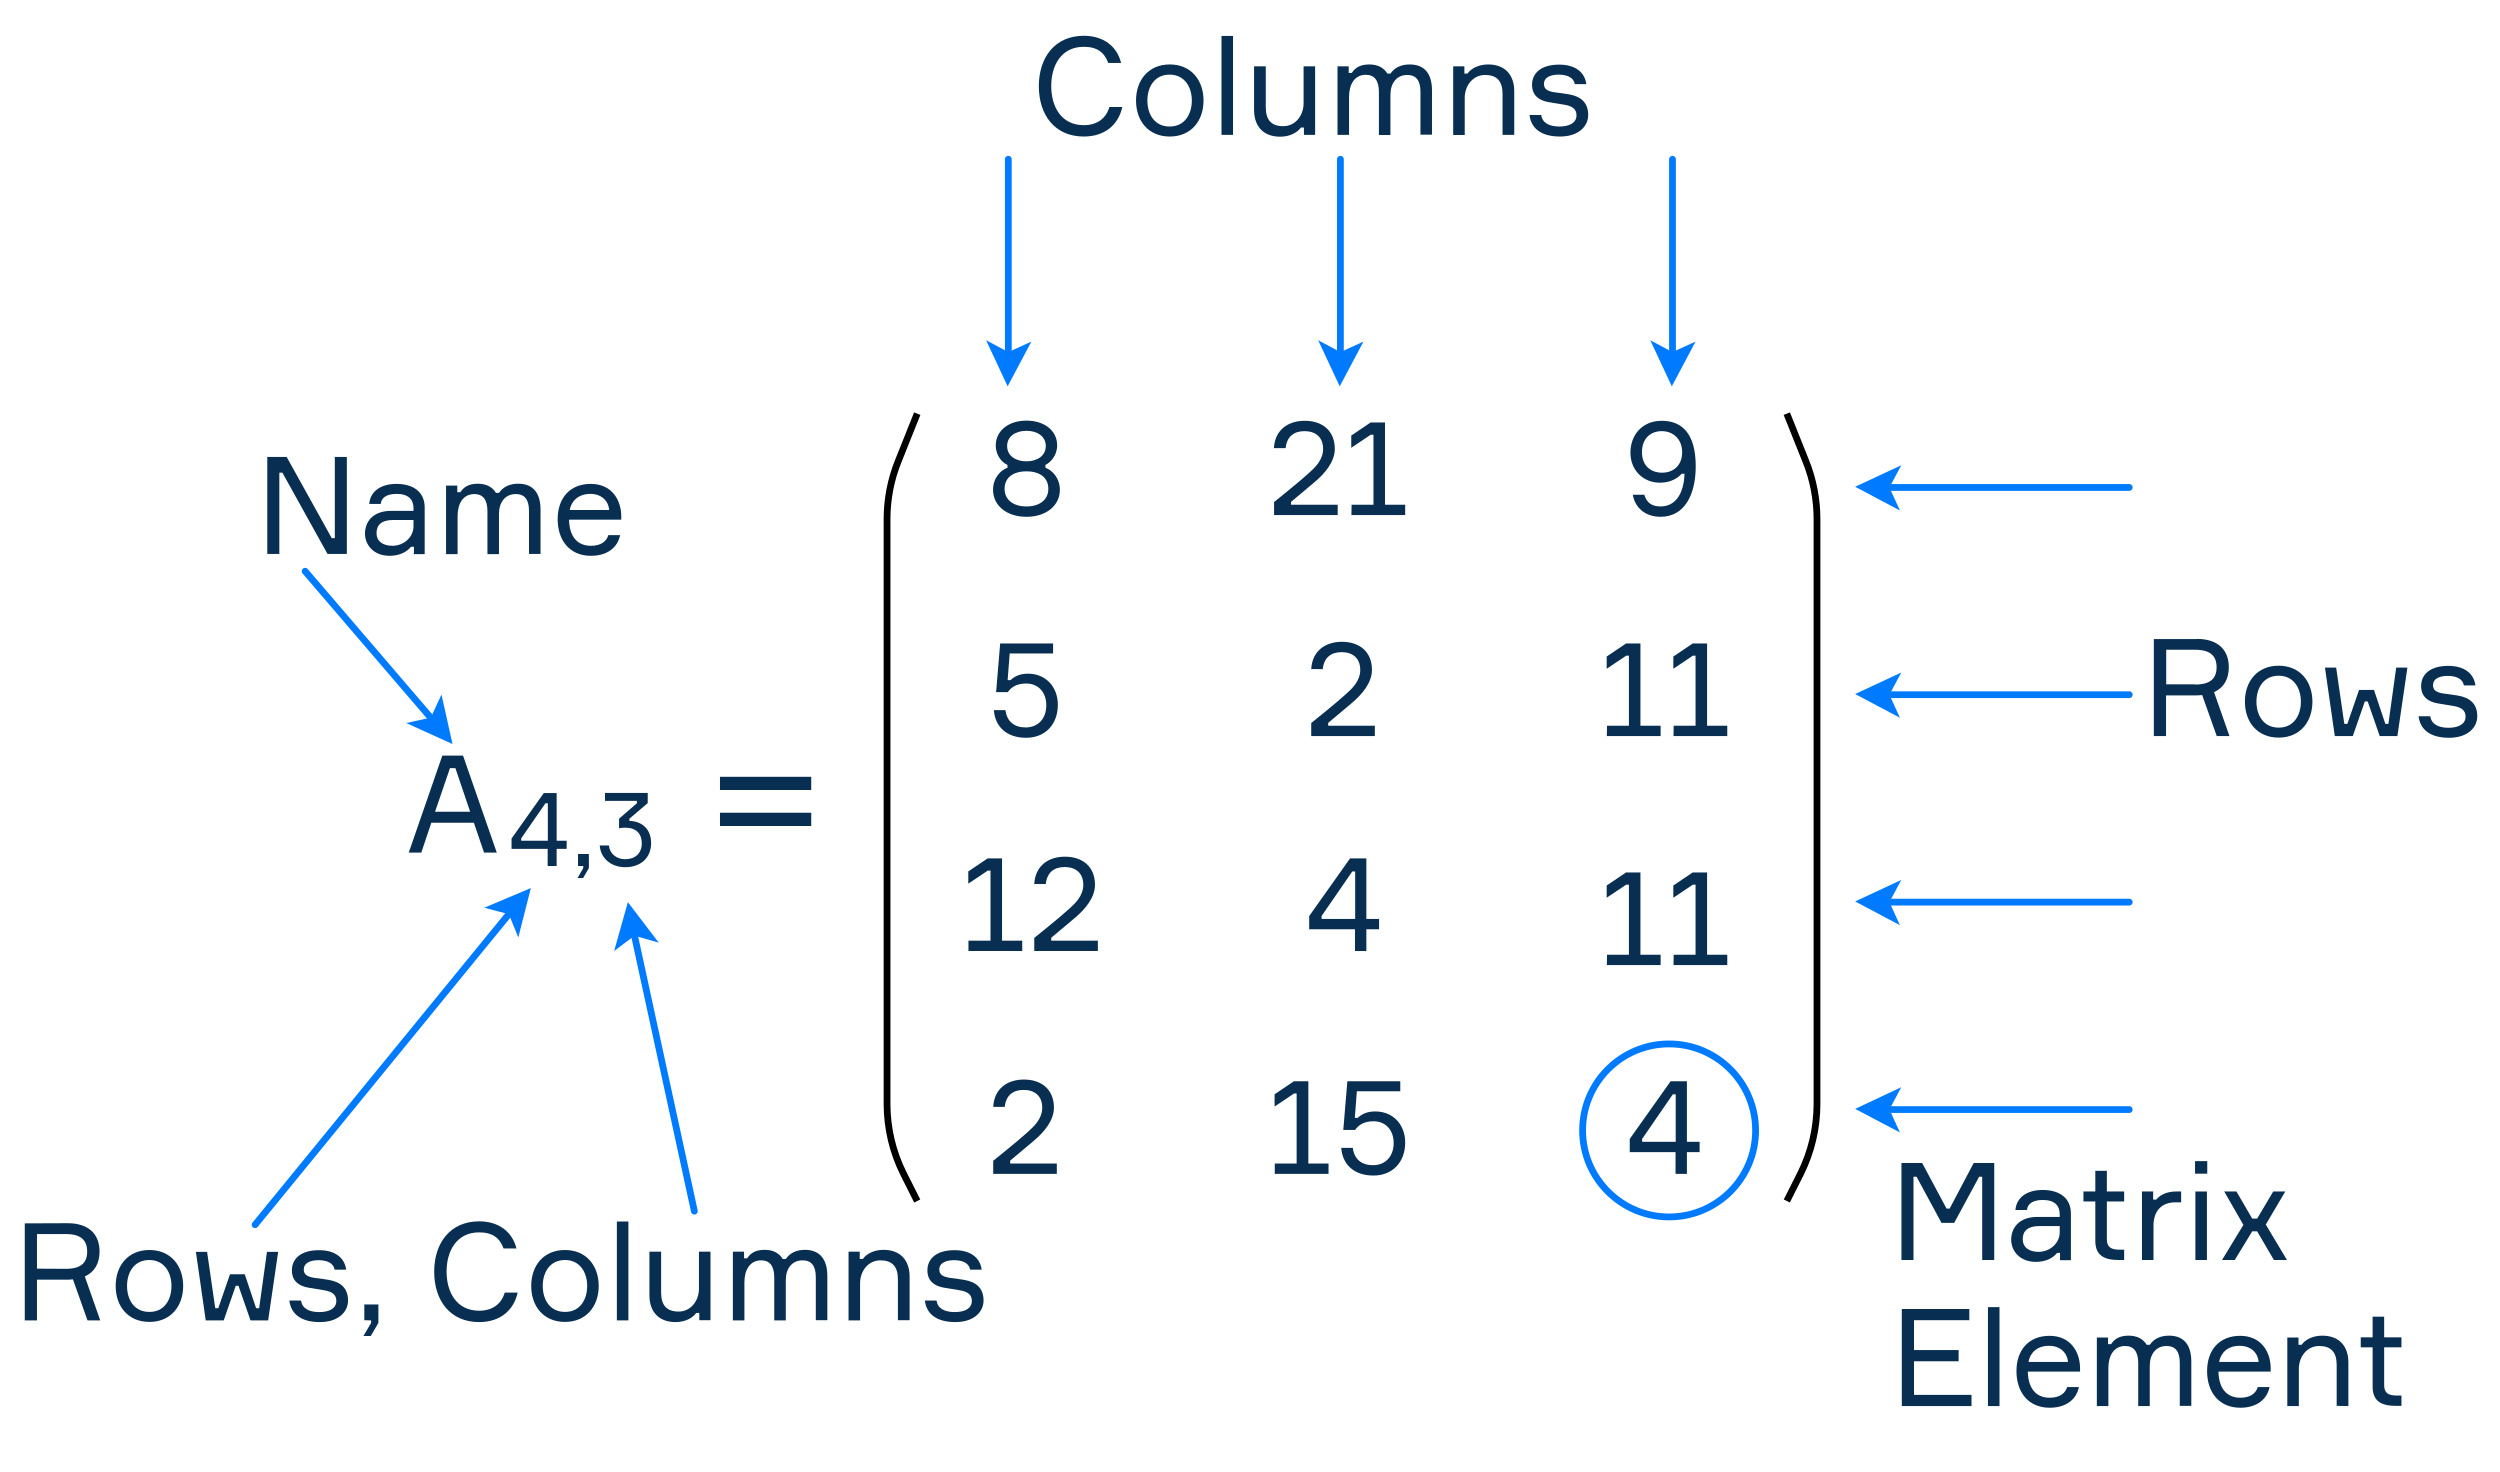<?xml version="1.0" encoding="utf-8"?>
<!-- Generator: Adobe Illustrator 20.1.0, SVG Export Plug-In . SVG Version: 6.00 Build 0)  -->
<svg version="1.1" id="Layer_1" xmlns="http://www.w3.org/2000/svg" xmlns:xlink="http://www.w3.org/1999/xlink" x="0px" y="0px"
	 viewBox="0 0 1474 867.9" style="enable-background:new 0 0 1474 867.9;" xml:space="preserve">
<style type="text/css">
	.st0{fill:#007BFF;}
	.st1{fill:none;stroke:#007BFF;stroke-width:4;stroke-linecap:round;stroke-linejoin:round;stroke-miterlimit:10;}
	.st2{fill:#082E51;}
	.st3{fill:none;stroke:#007BFF;stroke-width:4;stroke-miterlimit:10;}
	.st4{fill:none;stroke:#000000;stroke-width:4;stroke-miterlimit:10;}
</style>
<g>
	<path pointer-events="none" class="st0" d="M1093.8,287l27.2-12.7l-7,13.1l6.2,13.6L1093.8,287z"/>
	<line class="st1" x1="1255.4" y1="287.4" x2="1114" y2="287.4"/>
</g>
<g>
	<path pointer-events="none" class="st0" d="M985.7,227.8L973,200.6l13.1,7l13.6-6.2L985.7,227.8z"/>
	<line class="st1" x1="986.1" y1="93.9" x2="986.1" y2="207.6"/>
</g>
<g>
	<path pointer-events="none" class="st0" d="M789.9,227.8l-12.7-27.2l13.1,7l13.6-6.2L789.9,227.8z"/>
	<line class="st1" x1="790.3" y1="93.9" x2="790.3" y2="207.6"/>
</g>
<g>
	<path pointer-events="none" class="st0" d="M594.1,227.8l-12.7-27.2l13.1,7l13.6-6.2L594.1,227.8z"/>
	<line class="st1" x1="594.5" y1="93.9" x2="594.5" y2="207.6"/>
</g>
<g>
	<path pointer-events="none" class="st0" d="M266.8,438.7l-27.3-12.4l14.5-3.2l6.3-13.6L266.8,438.7z"/>
	<line class="st1" x1="179.9" y1="336.8" x2="253.9" y2="423.1"/>
</g>
<g>
	<path pointer-events="none" class="st0" d="M370.2,531.9l18.2,23.9l-14.3-4.1l-12,9L370.2,531.9z"/>
	<line class="st1" x1="409.4" y1="714.1" x2="374.1" y2="551.7"/>
</g>
<g>
	<path pointer-events="none" class="st0" d="M313,523.6l-7.4,29.1L300,539l-14.5-3.8L313,523.6z"/>
	<line class="st1" x1="150.4" y1="722.1" x2="300" y2="539"/>
</g>
<g>
	<path pointer-events="none" class="st0" d="M1093.8,409.2l27.2-12.7l-7,13.1l6.2,13.6L1093.8,409.2z"/>
	<line class="st1" x1="1255.4" y1="409.6" x2="1114" y2="409.6"/>
</g>
<g>
	<path pointer-events="none" class="st0" d="M1093.8,531.5l27.2-12.7l-7,13.1l6.2,13.6L1093.8,531.5z"/>
	<line class="st1" x1="1255.4" y1="531.9" x2="1114" y2="531.9"/>
</g>
<g>
	<path pointer-events="none" class="st0" d="M1093.8,653.8L1121,641l-7,13.1l6.2,13.6L1093.8,653.8z"/>
	<line class="st1" x1="1255.4" y1="654.2" x2="1114" y2="654.2"/>
</g>
<g>
	<path class="st2" d="M616.4,275.8c3.6,1.2,8.5,5.8,8.5,13c0,9-7.7,15.9-19.7,15.9s-19.7-6.9-19.7-15.9c0-7.2,4.8-11.8,8.5-13v-1.7
		c-2.9-1.2-6.9-5.2-6.9-11.5c0-8.6,7.5-14.6,18.1-14.6s18.1,5.9,18.1,14.6c0,6.1-4.1,10.2-6.9,11.5L616.4,275.8L616.4,275.8z
		 M618.1,288.2c0-6.5-4.9-10.3-12.9-10.3s-12.9,3.8-12.9,10.3c0,6.3,4.9,10.4,12.9,10.4S618.1,294.5,618.1,288.2z M593.8,263
		c0,5.8,5.1,9,11.4,9c6.2,0,11.4-3.2,11.4-9s-5.1-9-11.4-9C599,254,593.8,257.1,593.8,263z"/>
</g>
<g>
	<path class="st2" d="M623.7,415.5c0,11.8-7.6,19.5-18.7,19.5c-12,0-18.4-7.1-19-16.3h6.8c0.9,6.8,5.3,10.2,11.9,10.2
		c7.2,0,12.2-5,12.2-13.1c0-7.5-4.6-12.8-11.9-12.8c-4.9,0-8.5,1.7-10.8,5.1h-6.9l2.4-28.7h31.2v5.9h-25.6l-1.2,15.7h1.7
		c2.5-2.3,5.5-3.8,10.5-3.8C617,397.3,623.7,405.4,623.7,415.5z"/>
</g>
<g>
	<path class="st2" d="M813.1,541.8v6.1h-7.5v12.8h-6.7v-12.8h-27v-7.8l24.1-34h9.6v35.7H813.1z M799,541.8v-28h-1.7l-18.1,26.3v1.7
		H799z"/>
</g>
<g>
	<path class="st2" d="M1002.1,673.2v6.1h-7.5v12.8h-6.7v-12.8h-27v-7.8l24.1-34h9.6v35.7H1002.1z M988,673.2v-28h-1.7l-18.1,26.3
		v1.7H988z"/>
</g>
<g>
	<path class="st2" d="M961.3,266.9c0-10.4,6.9-18.8,18.5-18.8s20,7.2,20,26.8c0,16.6-6.5,29.8-20.7,29.8c-9.3,0-15.1-5.5-16.4-13
		h6.8c1.3,4.6,4.3,6.9,9.6,6.9c8.7,0,13.7-7.4,14.1-19.3h-1.7c-1.9,2.3-6.2,5.3-12.8,5.3C968.8,284.6,961.3,277.2,961.3,266.9z
		 M968.1,266.6c0,8.1,5.3,12.1,11.9,12.1c6.5,0,11.8-4.2,11.8-12c0-7.9-5.4-12.5-12-12.5S968.1,258.5,968.1,266.6z"/>
</g>
<g>
	<path class="st2" d="M571,554.6h13v-41.3h-1.6l-11.5,7.7v-7.2l11.4-7.7h8.5v48.5h11.9v6.1H571V554.6z"/>
	<path class="st2" d="M609.8,521.2c0.6-10.9,8.5-16.1,18.1-16.1c10.2,0,17.7,5.7,17.7,16.6c0,7.4-5.6,14.3-12.1,19.7l-13.7,11.5v1.7
		h27.5v6.1h-37.5V553l8-6.5c4.4-3.5,9.5-7.9,12.4-10.5c3.7-3.3,8.5-7.8,8.5-14.3c0-6.9-4.4-10.5-11-10.5c-6.2,0-10.4,3.2-11.1,10
		H609.8z"/>
</g>
<g>
	<path class="st2" d="M751.1,264.2c0.6-10.9,8.5-16.1,18.2-16.1c10.2,0,17.7,5.7,17.7,16.6c0,7.4-5.6,14.3-12.1,19.7l-13.7,11.5v1.7
		h27.5v6.1h-37.5V296l8-6.5c4.4-3.5,9.5-7.9,12.4-10.5c3.7-3.3,8.5-7.8,8.5-14.3c0-6.9-4.4-10.5-11-10.5c-6.2,0-10.4,3.2-11.1,10
		H751.1z"/>
	<path class="st2" d="M796.9,297.6h12.9v-41.3h-1.6l-11.5,7.7v-7.2l11.4-7.7h8.5v48.5h11.9v6.1h-31.7L796.9,297.6L796.9,297.6z"/>
</g>
<g>
	<path class="st2" d="M751.6,686h12.9v-41.3H763l-11.5,7.7v-7.2l11.4-7.7h8.5V686h11.9v6.1h-31.7L751.6,686L751.6,686z"/>
	<path class="st2" d="M828.5,673.6c0,11.8-7.6,19.5-18.7,19.5c-12,0-18.4-7.1-19-16.3h6.8c0.9,6.8,5.3,10.2,11.9,10.2
		c7.2,0,12.2-5,12.2-13.1c0-7.5-4.6-12.8-11.9-12.8c-4.9,0-8.5,1.7-10.8,5.1h-7l2.4-28.7h31.2v5.9H800l-1.2,15.7h1.7
		c2.5-2.3,5.5-3.8,10.5-3.8C821.8,655.4,828.5,663.5,828.5,673.6z"/>
</g>
<g>
	<path class="st2" d="M585.6,652.6c0.6-10.9,8.5-16.1,18.1-16.1c10.2,0,17.7,5.7,17.7,16.6c0,7.4-5.6,14.3-12.1,19.7l-13.7,11.5v1.7
		h27.5v6.1h-37.5v-7.7l8-6.5c4.4-3.5,9.5-7.9,12.4-10.5c3.7-3.3,8.5-7.8,8.5-14.3c0-6.9-4.4-10.5-11-10.5c-6.2,0-10.4,3.2-11.1,10
		H585.6z"/>
</g>
<g>
	<path class="st2" d="M773.1,394.5c0.6-10.9,8.5-16.1,18.1-16.1c10.2,0,17.7,5.7,17.7,16.6c0,7.4-5.6,14.3-12.1,19.7l-13.7,11.5v1.7
		h27.5v6.1h-37.5v-7.7l8-6.5c4.4-3.5,9.5-7.9,12.4-10.5c3.7-3.3,8.5-7.8,8.5-14.3c0-6.9-4.4-10.5-11-10.5c-6.2,0-10.4,3.2-11.1,10
		L773.1,394.5L773.1,394.5z"/>
</g>
<g>
	<path class="st2" d="M334.1,495.7v4.8h-5.9v10.1h-5.3v-10.1h-21.3v-6.1l19-26.8h7.6v28.1H334.1z M323,495.7v-22.1h-1.4l-14.3,20.7
		v1.4H323z"/>
	<path class="st2" d="M340.8,510.6v-7.1h6.4v8.3l-3.4,5.9h-3.3l3.4-5.9v-1.2H340.8z"/>
	<path class="st2" d="M381.9,467.5v6l-10.8,9.2v1.3c7.4,0.2,12.8,4.8,12.8,13.1c0,8.9-6.4,14.2-15.2,14.2c-8.7,0-14.6-5.5-15.1-12.8
		h5.4c0.5,4.9,4.5,8.1,9.6,8.1c5.9,0,9.8-3.5,9.8-9.4c0-5.7-3.4-9.2-9.7-9.2c-1.5,0-2.8,0.1-3.7,0.4v-5.7l10.5-9.1v-1.4h-18.8v-4.7
		H381.9z"/>
</g>
<g>
	<path class="st2" d="M478.3,465.8h-53.8V458h53.8V465.8z M478.3,487h-53.8v-7.8h53.8V487z"/>
</g>
<g>
	<path class="st2" d="M39.9,721.2c12.1,0,18.8,6.2,18.8,16.7c0,7.1-3,12.1-8.7,14.7l9.1,25.9h-7.5L43,754.3
		c-1.5,0.2-3.1,0.2-4.6,0.2H21.8v24h-7.2v-57.2L39.9,721.2C39.9,721.3,39.9,721.2,39.9,721.2z M38.8,748.1c9.2,0,12.6-3.8,12.6-10.2
		s-3.4-10.3-12.6-10.3h-17V748L38.8,748.1L38.8,748.1z"/>
	<path class="st2" d="M108,758.2c0,11.9-7.3,21.2-19.9,21.2c-12.7,0-19.9-9.3-19.9-21.2S75.4,737,88.1,737
		C100.7,737,108,746.3,108,758.2z M101.1,758.2c0-7.9-4.2-15.3-13.1-15.3c-9,0-13.1,7.4-13.1,15.3c0,7.9,4.1,15.3,13.1,15.3
		C97,773.6,101.1,766.2,101.1,758.2z"/>
	<path class="st2" d="M144.3,751.3l6.7,20h1.8l4.6-33.2h6.6l-5.9,40.4h-10.4l-7.1-20.4H139l-7.1,20.4h-10.6l-5.8-40.4h6.6l4.8,33.2
		h1.8l6.9-20H144.3z"/>
	<path class="st2" d="M189.1,753.9l4.6,0.7c7.1,1.2,11.5,4.8,11.5,12.2c0,6.7-5.7,12.7-16.6,12.7c-11.5,0-17.1-5.1-18-12.7h6.9
		c0.6,4.6,4.6,6.8,10.7,6.8c6.1,0,10.1-2.2,10.1-6.6c0-3.5-2.2-5.5-7.4-6.3l-9.1-1.5c-5.8-1-9.7-4.1-9.7-10.2
		c0-6.7,5.1-11.9,16-11.9c9.5,0,15.1,4.5,16,11.5h-6.8c-0.6-3.8-4.4-5.6-9.5-5.6c-5.2,0-8.7,1.9-8.7,5.4c0,3.1,2,4.3,6.1,5
		L189.1,753.9z"/>
	<path class="st2" d="M214.8,778.4v-9.3h8.3V780l-4.5,7.7h-4.3l4.5-7.7v-1.5L214.8,778.4L214.8,778.4z"/>
	<path class="st2" d="M305.2,762.2c-2.3,10.2-10.1,17.3-22.7,17.3c-17.1,0-26.5-12.7-26.5-29.7s9.5-29.7,26.5-29.7
		c11.6,0,19.6,6.2,22,16h-7.6c-2.2-6.1-6.4-9.5-14.4-9.5c-13.3,0-19.2,11-19.2,23.1c0,12.2,5.9,23.1,19.2,23.1
		c8,0,13.2-4.1,15.1-10.7h7.6V762.2z"/>
	<path class="st2" d="M353,758.2c0,11.9-7.3,21.2-19.9,21.2c-12.7,0-19.9-9.3-19.9-21.2s7.2-21.2,19.9-21.2
		C345.7,737,353,746.3,353,758.2z M346.2,758.2c0-7.9-4.2-15.3-13.1-15.3c-9,0-13.1,7.4-13.1,15.3c0,7.9,4.1,15.3,13.1,15.3
		C342,773.6,346.2,766.2,346.2,758.2z"/>
	<path class="st2" d="M370.5,720.2v58.3h-6.8v-58.3H370.5z"/>
	<path class="st2" d="M389.8,738v24.2c0,7.5,3.4,11.1,10.3,11.1c7.1,0,12-6.2,12-13.5V738h6.8v40.4h-6.6v-4.3h-1.8
		c-2.2,3.1-6.7,5.4-12.2,5.4c-9.9,0-15.4-6.1-15.4-15.8V738H389.8z"/>
	<path class="st2" d="M487.8,752.3v26.1H481V753c0-6.7-2.6-9.9-7.8-9.9c-6.3,0-9.9,4.9-9.9,11.7v23.7h-6.8v-25.3
		c0-6.7-2.6-10.1-7.7-10.1c-6.7,0-9.9,5.7-9.9,13v22.4h-6.8V738h6.6v3.9h1.8c2-3.1,5.1-5,10.3-5c4.9,0,8.5,1.8,10.7,5.4h1.8
		c2.5-3.6,6.3-5.4,11.4-5.4C483.8,737,487.8,743,487.8,752.3z"/>
	<path class="st2" d="M529.4,778.4v-24.2c0-7.5-3.4-11.1-10.3-11.1c-7.2,0-12,6.3-12,13.5v21.9h-6.8V738h6.6v4.3h1.8
		c2.2-3.1,6.7-5.4,12.2-5.4c9.9,0,15.4,6.1,15.4,15.8v25.7L529.4,778.4L529.4,778.4z"/>
	<path class="st2" d="M563.8,753.9l4.6,0.7c7.1,1.2,11.5,4.8,11.5,12.2c0,6.7-5.7,12.7-16.6,12.7c-11.5,0-17.1-5.1-18-12.7h6.9
		c0.6,4.6,4.6,6.8,10.7,6.8s10.1-2.2,10.1-6.6c0-3.5-2.2-5.5-7.4-6.3l-9.1-1.5c-5.8-1-9.7-4.1-9.7-10.2c0-6.7,5.1-11.9,16-11.9
		c9.5,0,15.1,4.5,16,11.5H572c-0.6-3.8-4.4-5.6-9.5-5.6c-5.2,0-8.7,1.9-8.7,5.4c0,3.1,2,4.3,6.1,5L563.8,753.9z"/>
</g>
<g>
	<path class="st2" d="M204.5,269.4v57.2h-11.4l-26.6-47.9h-1.8v47.9h-7.1v-57.2H169l26.6,47.9h1.8v-47.9H204.5z"/>
	<path class="st2" d="M244.1,322.4h-1.8c-2.5,3.1-6.8,5.3-12.6,5.3c-9.3,0-14.5-6.3-14.5-13.1c0-6.5,4.2-13.4,15.5-13.4h13.1v-1.6
		c0-4.9-2.8-8.4-9.9-8.4c-6,0-9.1,2.3-9.4,5.9h-6.8c0.6-7.5,7-11.8,16-11.8c10.2,0,16.7,4.9,16.7,13.9v27.5H244L244.1,322.4
		L244.1,322.4z M243.8,310.3v-3.7h-12.1c-6.7,0-9.7,2.9-9.7,7.7c0,4.6,3.4,7.5,9.4,7.5C238.1,321.8,243.8,316.7,243.8,310.3z"/>
	<path class="st2" d="M318.7,300.5v26.1h-6.8v-25.4c0-6.7-2.6-9.9-7.8-9.9c-6.3,0-9.9,4.9-9.9,11.7v23.7h-6.8v-25.3
		c0-6.7-2.6-10.1-7.7-10.1c-6.7,0-9.9,5.7-9.9,13v22.4H263v-40.4h6.6v3.9h1.8c2-3.1,5.1-5,10.3-5c4.9,0,8.5,1.8,10.7,5.4h1.8
		c2.5-3.6,6.3-5.4,11.4-5.4C314.7,285.2,318.7,291.2,318.7,300.5z"/>
	<path class="st2" d="M366.3,306.4h-30.8c0.2,9.6,4.6,15.4,12.9,15.4c5.7,0,9.1-2.4,10.3-6.3h6.9c-1.3,6.9-7.1,12.2-17.2,12.2
		c-12.6,0-19.6-9.2-19.6-21.6s7.2-20.8,19.5-20.8c12,0,17.8,8.9,18,18.8L366.3,306.4L366.3,306.4z M335.9,300.7h23.3
		c-0.4-5.1-4.3-9.5-11.1-9.5C340.8,291.2,336.8,295.6,335.9,300.7z"/>
</g>
<g>
	<path class="st2" d="M279.4,485.1h-25.1l-5.9,17.6H241l19.8-57.2H273l19.9,57.2h-7.5L279.4,485.1z M256.5,478.6h20.7l-8.7-25.7
		h-3.2L256.5,478.6z"/>
</g>
<g>
	<path class="st2" d="M1295.3,376.7c12.1,0,18.8,6.2,18.8,16.7c0,7.1-3,12.1-8.7,14.7l9.1,25.9h-7.5l-8.6-24.2
		c-1.5,0.2-3.1,0.2-4.6,0.2h-16.7v24h-7.2v-57.2h25.4L1295.3,376.7L1295.3,376.7z M1294.3,403.6c9.2,0,12.6-3.8,12.6-10.2
		c0-6.4-3.4-10.3-12.6-10.3h-17.1v20.4h17.1V403.6z"/>
	<path class="st2" d="M1363.4,413.7c0,11.9-7.3,21.2-19.9,21.2c-12.7,0-19.9-9.3-19.9-21.2s7.2-21.2,19.9-21.2
		C1356.1,392.5,1363.4,401.8,1363.4,413.7z M1356.6,413.7c0-7.9-4.2-15.3-13.1-15.3c-9,0-13.1,7.4-13.1,15.3s4.1,15.3,13.1,15.3
		C1352.4,429.1,1356.6,421.7,1356.6,413.7z"/>
	<path class="st2" d="M1399.7,406.8l6.7,20h1.8l4.6-33.2h6.6l-5.9,40.4h-10.4l-7.1-20.4h-1.7l-7.1,20.4h-10.6l-5.8-40.4h6.6
		l4.8,33.2h1.8l6.9-20H1399.7z"/>
	<path class="st2" d="M1444.5,409.4l4.6,0.7c7.1,1.2,11.5,4.8,11.5,12.2c0,6.7-5.7,12.7-16.6,12.7c-11.5,0-17.1-5.1-18-12.7h6.9
		c0.6,4.6,4.7,6.8,10.7,6.8s10.1-2.2,10.1-6.6c0-3.5-2.2-5.5-7.4-6.3l-9.1-1.5c-5.8-1-9.7-4.1-9.7-10.2c0-6.7,5.1-11.9,16-11.9
		c9.5,0,15.1,4.5,16,11.5h-6.8c-0.6-3.8-4.4-5.6-9.5-5.6c-5.2,0-8.7,1.9-8.7,5.4c0,3.1,2,4.3,6.1,5L1444.5,409.4z"/>
</g>
<g>
	<path class="st2" d="M1121.3,685.7h12l14.4,26.9h1.8l14.2-26.9h12.1v57.2h-7.1v-49.1h-1.8l-14.7,27.2h-7.5l-14.7-27.2h-1.8v49.1
		h-7.1v-57.2H1121.3z"/>
	<path class="st2" d="M1214.7,738.7h-1.8c-2.5,3.1-6.8,5.3-12.6,5.3c-9.3,0-14.5-6.3-14.5-13.1c0-6.5,4.2-13.4,15.5-13.4h13.1v-1.6
		c0-4.9-2.8-8.4-9.9-8.4c-6,0-9.1,2.3-9.4,5.9h-6.8c0.6-7.5,7-11.8,16-11.8c10.2,0,16.7,4.9,16.7,13.9V743h-6.4v-4.3H1214.7z
		 M1214.4,726.6v-3.7h-12.1c-6.7,0-9.7,2.9-9.7,7.7c0,4.6,3.4,7.5,9.4,7.5C1208.7,738,1214.4,733,1214.4,726.6z"/>
	<path class="st2" d="M1252.4,702.5v5.9h-10.2v22.2c0,4.1,1.8,6.2,7.2,6.2h3v6.1h-3.1c-8.7,0-13.9-2.7-13.9-11.3v-23.2h-7v-5.9h7
		v-12.2h6.8v12.2H1252.4z"/>
	<path class="st2" d="M1286,708.9h-3.4c-8,0-12.9,4.9-12.9,13.8v20.2h-6.8v-40.4h6.6v4.8h1.8c2-2.5,5.9-4.8,11.7-4.8h3L1286,708.9
		L1286,708.9z"/>
	<path class="st2" d="M1294.2,692v-7.4h7.2v7.4H1294.2z M1301.2,742.9h-6.8v-40.4h6.8V742.9z"/>
	<path class="st2" d="M1330.8,726h-2.9l-10.3,16.9h-7.5l12.6-20.7l-11.3-19.7h7.2l9.3,16h2.9l9.5-16h7.1l-11.5,19.5l12.5,20.9h-7.7
		L1330.8,726z"/>
	<path class="st2" d="M1162.4,822.4v6.6h-41.1v-57.2h39.8v6.6h-32.6V796h26.3v6.6h-26.3v19.8L1162.4,822.4L1162.4,822.4z"/>
	<path class="st2" d="M1178.9,770.7V829h-6.8v-58.3H1178.9z"/>
	<path class="st2" d="M1226.4,808.7h-30.8c0.2,9.6,4.6,15.4,12.9,15.4c5.7,0,9.1-2.4,10.3-6.3h6.9c-1.3,6.9-7.1,12.2-17.2,12.2
		c-12.6,0-19.6-9.2-19.6-21.6c0-12.4,7.2-20.8,19.5-20.8c12,0,17.8,8.9,18,18.8L1226.4,808.7L1226.4,808.7z M1196,803h23.3
		c-0.4-5.1-4.3-9.5-11.1-9.5C1200.9,793.4,1196.9,797.8,1196,803z"/>
	<path class="st2" d="M1292,802.8v26.1h-6.8v-25.4c0-6.7-2.6-9.9-7.8-9.9c-6.3,0-9.9,4.9-9.9,11.7V829h-6.8v-25.3
		c0-6.7-2.6-10.1-7.7-10.1c-6.7,0-9.9,5.7-9.9,13V829h-6.8v-40.4h6.6v3.9h1.8c2-3.1,5.1-5,10.3-5c4.9,0,8.5,1.8,10.7,5.4h1.8
		c2.5-3.6,6.3-5.4,11.4-5.4C1288,787.5,1292,793.5,1292,802.8z"/>
	<path class="st2" d="M1338.8,808.7H1308c0.2,9.6,4.6,15.4,12.9,15.4c5.7,0,9.1-2.4,10.3-6.3h6.9c-1.3,6.9-7.1,12.2-17.2,12.2
		c-12.6,0-19.6-9.2-19.6-21.6c0-12.4,7.2-20.8,19.5-20.8c12,0,17.8,8.9,18,18.8L1338.8,808.7L1338.8,808.7z M1308.4,803h23.3
		c-0.4-5.1-4.3-9.5-11.1-9.5C1313.3,793.4,1309.3,797.8,1308.4,803z"/>
	<path class="st2" d="M1377.7,828.9v-24.2c0-7.5-3.4-11.1-10.3-11.1c-7.2,0-12,6.3-12,13.5V829h-6.8v-40.4h6.6v4.3h1.8
		c2.2-3.1,6.7-5.4,12.2-5.4c9.9,0,15.4,6.1,15.4,15.8V829L1377.7,828.9L1377.7,828.9z"/>
	<path class="st2" d="M1415.9,788.5v5.9h-10.2v22.2c0,4.1,1.8,6.2,7.2,6.2h3v6.1h-3.1c-8.7,0-13.9-2.7-13.9-11.3v-23.2h-7v-5.9h7
		v-12.2h6.8v12.2H1415.9z"/>
</g>
<g>
	<path class="st2" d="M661.7,63.2c-2.3,10.2-10.1,17.3-22.7,17.3c-17.1,0-26.5-12.7-26.5-29.7S622,21.1,639,21.1
		c11.6,0,19.6,6.2,22,16h-7.6c-2.2-6.1-6.4-9.5-14.4-9.5c-13.3,0-19.2,11-19.2,23.1c0,12.2,5.9,23.1,19.2,23.1
		c8,0,13.2-4.1,15.1-10.7h7.6L661.7,63.2L661.7,63.2z"/>
	<path class="st2" d="M709.6,59.3c0,11.9-7.3,21.2-19.9,21.2c-12.7,0-19.9-9.3-19.9-21.2S677,38,689.7,38
		C702.3,38,709.6,47.3,709.6,59.3z M702.7,59.3c0-7.9-4.2-15.3-13.1-15.3c-9,0-13.1,7.4-13.1,15.3s4.1,15.3,13.1,15.3
		C698.6,74.6,702.7,67.2,702.7,59.3z"/>
	<path class="st2" d="M727,21.2v58.3h-6.8V21.2H727z"/>
	<path class="st2" d="M746.3,39.1v24.2c0,7.5,3.4,11.1,10.3,11.1c7.1,0,12-6.2,12-13.5V39.1h6.8v40.4h-6.6v-4.3H767
		c-2.2,3.1-6.7,5.4-12.2,5.4c-9.9,0-15.4-6.1-15.4-15.8V39.1H746.3z"/>
	<path class="st2" d="M844.3,53.3v26.1h-6.8V54.1c0-6.7-2.6-9.9-7.8-9.9c-6.3,0-9.9,4.9-9.9,11.7v23.7H813V54.2
		c0-6.7-2.6-10.1-7.7-10.1c-6.7,0-9.9,5.7-9.9,13v22.4h-6.8V39.1h6.6V43h1.8c2-3.1,5.1-5,10.3-5c4.9,0,8.5,1.8,10.7,5.4h1.8
		c2.5-3.6,6.3-5.4,11.4-5.4C840.3,38,844.3,44,844.3,53.3z"/>
	<path class="st2" d="M885.9,79.5V55.3c0-7.5-3.4-11.1-10.3-11.1c-7.2,0-12,6.3-12,13.5v21.9h-6.8V39.1h6.6v4.3h1.8
		c2.2-3.1,6.7-5.4,12.2-5.4c9.9,0,15.4,6.1,15.4,15.8v25.7H885.9z"/>
	<path class="st2" d="M920.3,54.9l4.6,0.7c7.1,1.2,11.5,4.8,11.5,12.2c0,6.7-5.7,12.7-16.6,12.7c-11.5,0-17.1-5.1-18-12.7h6.9
		c0.6,4.6,4.7,6.8,10.7,6.8s10.1-2.2,10.1-6.6c0-3.5-2.2-5.5-7.4-6.3l-9.1-1.5c-5.8-1-9.7-4.1-9.7-10.2c0-6.7,5.1-11.9,16-11.9
		c9.5,0,15.1,4.5,16,11.5h-6.8c-0.6-3.8-4.4-5.6-9.5-5.6c-5.2,0-8.7,1.9-8.7,5.4c0,3.1,2,4.3,6.1,5L920.3,54.9z"/>
</g>
<g>
	<path class="st2" d="M947.5,427.9h12.9v-41.3h-1.6l-11.5,7.7v-7.2l11.4-7.7h8.5v48.5h11.9v6.1h-31.7L947.5,427.9L947.5,427.9z"/>
	<path class="st2" d="M986.8,427.9h12.9v-41.3h-1.6l-11.5,7.7v-7.2l11.4-7.7h8.5v48.5h11.9v6.1h-31.7L986.8,427.9L986.8,427.9z"/>
</g>
<g>
	<path class="st2" d="M947.5,562.9h12.9v-41.3h-1.6l-11.5,7.7v-7.2l11.4-7.7h8.5v48.5h11.9v6.1h-31.7L947.5,562.9L947.5,562.9z"/>
	<path class="st2" d="M986.8,562.9h12.9v-41.3h-1.6l-11.5,7.7v-7.2l11.4-7.7h8.5v48.5h11.9v6.1h-31.7L986.8,562.9L986.8,562.9z"/>
</g>
<circle class="st3" cx="984.1" cy="666.5" r="51"/>
<path class="st4" d="M540.8,243.9l-11.2,28c-4.4,10.9-6.6,22.5-6.6,34.3v344.6c0,14.3,3.3,28.4,9.7,41.2l8.1,16.1"/>
<path class="st4" d="M1053.5,243.9l11.2,28c4.4,10.9,6.6,22.5,6.6,34.3v344.6c0,14.3-3.3,28.4-9.7,41.2l-8.1,16.1"/>
</svg>
